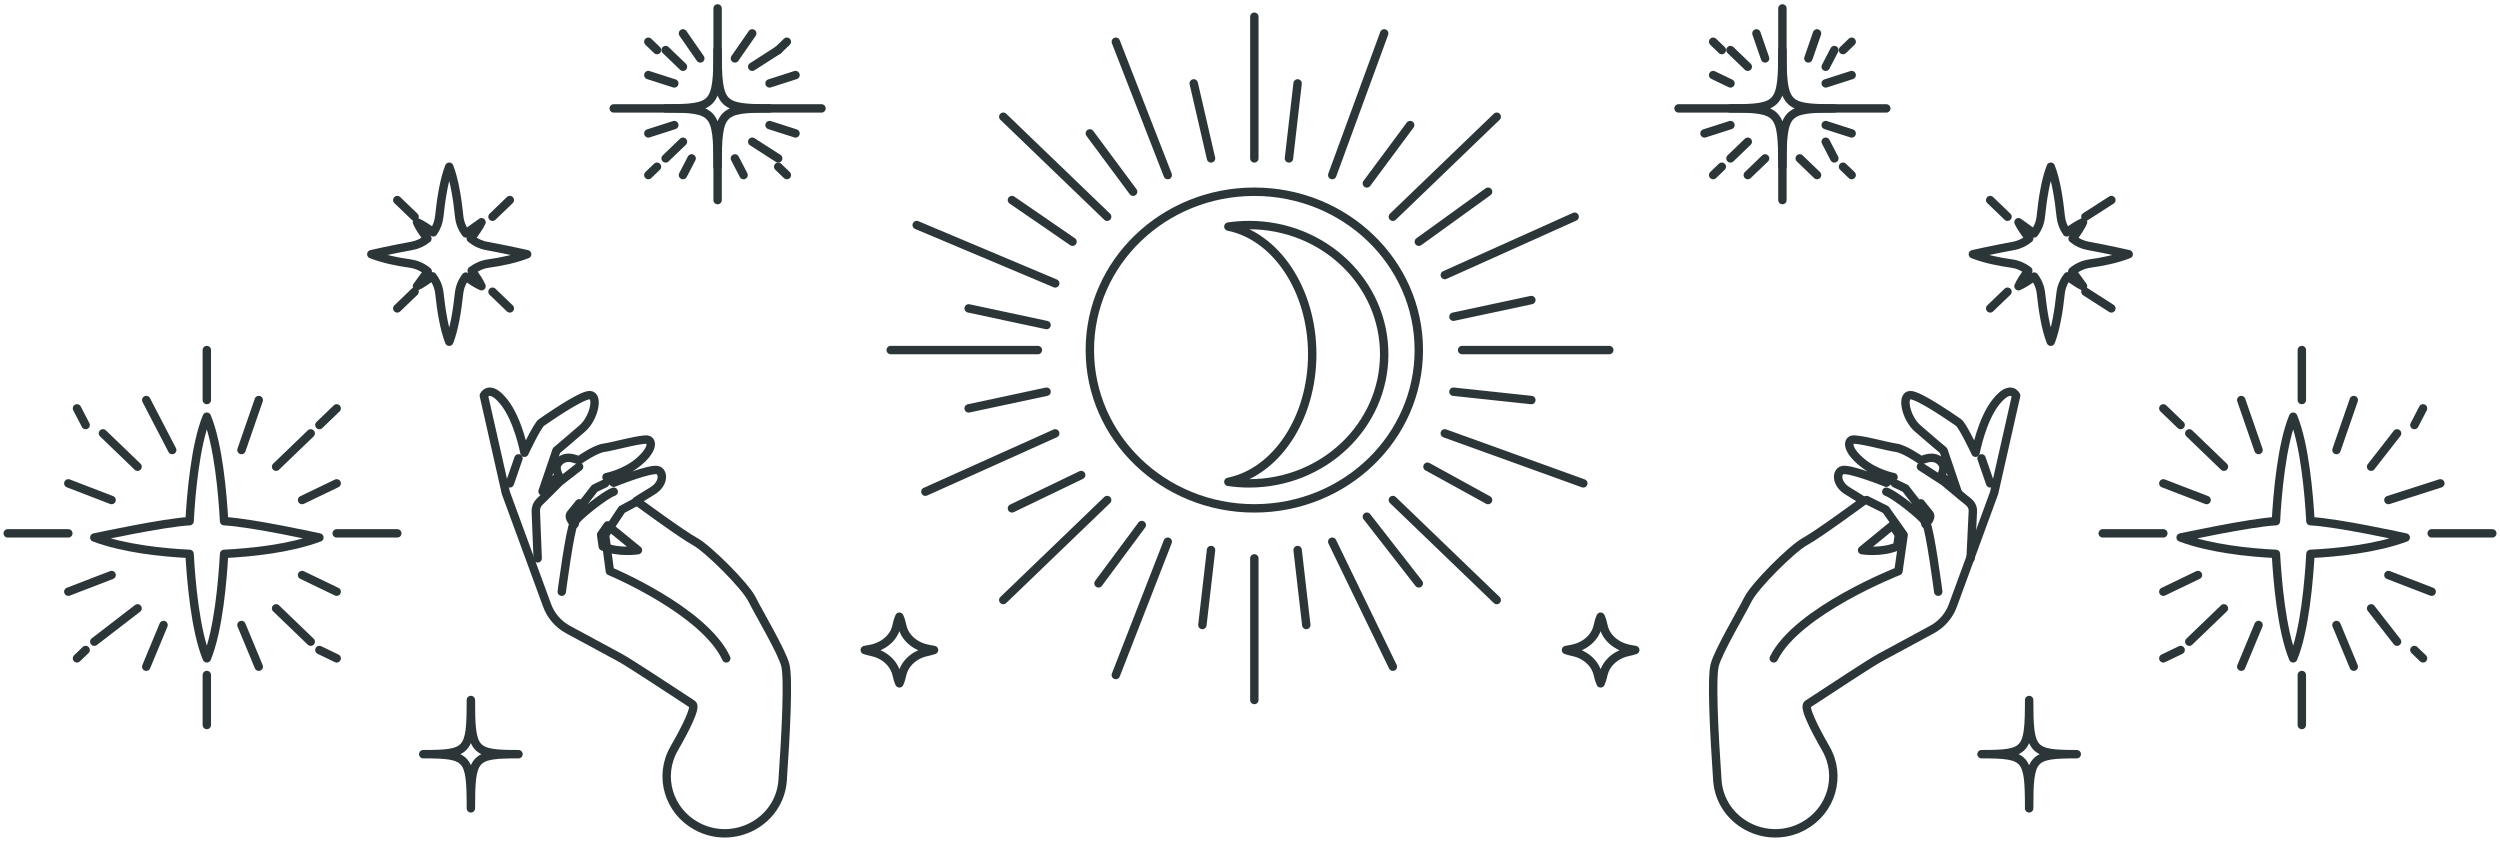 <svg width="297" height="100" viewBox="0 0 297 100" fill="none" xmlns="http://www.w3.org/2000/svg">
<path d="M168.555 41.587C168.555 51.974 159.806 60.394 149.014 60.394C138.222 60.394 129.474 51.974 129.474 41.587C129.474 31.2 138.222 22.778 149.014 22.778C159.806 22.778 168.555 31.2 168.555 41.587Z" stroke="#2C3639" stroke-miterlimit="10" stroke-linecap="round" stroke-linejoin="round"/>
<path d="M148.396 26.737C147.557 26.737 146.734 26.8 145.93 26.919C151.572 28.053 155.892 34.41 155.892 42.081C155.892 49.753 151.572 56.109 145.93 57.243C146.734 57.362 147.557 57.424 148.396 57.424C157.258 57.424 164.442 50.555 164.442 42.081C164.442 33.608 157.258 26.737 148.396 26.737Z" stroke="#2C3639" stroke-miterlimit="10" stroke-linecap="round" stroke-linejoin="round"/>
<path d="M149.015 18.818V1.99" stroke="#2C3639" stroke-miterlimit="10" stroke-linecap="round" stroke-linejoin="round"/>
<path d="M149.015 83.161V66.333" stroke="#2C3639" stroke-miterlimit="10" stroke-linecap="round" stroke-linejoin="round"/>
<path d="M173.697 41.586H191.181" stroke="#2C3639" stroke-miterlimit="10" stroke-linecap="round" stroke-linejoin="round"/>
<path d="M105.819 41.586H123.303" stroke="#2C3639" stroke-miterlimit="10" stroke-linecap="round" stroke-linejoin="round"/>
<path d="M165.471 25.748L177.812 13.869" stroke="#2C3639" stroke-miterlimit="10" stroke-linecap="round" stroke-linejoin="round"/>
<path d="M119.189 71.283L131.531 59.404" stroke="#2C3639" stroke-miterlimit="10" stroke-linecap="round" stroke-linejoin="round"/>
<path d="M165.471 59.404L177.812 71.283" stroke="#2C3639" stroke-miterlimit="10" stroke-linecap="round" stroke-linejoin="round"/>
<path d="M119.189 13.869L131.531 25.748" stroke="#2C3639" stroke-miterlimit="10" stroke-linecap="round" stroke-linejoin="round"/>
<path d="M158.271 20.798L164.442 3.97" stroke="#2C3639" stroke-miterlimit="10" stroke-linecap="round" stroke-linejoin="round"/>
<path d="M132.559 80.192L138.729 64.354" stroke="#2C3639" stroke-miterlimit="10" stroke-linecap="round" stroke-linejoin="round"/>
<path d="M171.642 51.484L188.097 57.424" stroke="#2C3639" stroke-miterlimit="10" stroke-linecap="round" stroke-linejoin="round"/>
<path d="M108.904 26.737L125.36 33.666" stroke="#2C3639" stroke-miterlimit="10" stroke-linecap="round" stroke-linejoin="round"/>
<path d="M171.642 32.677L187.068 25.747" stroke="#2C3639" stroke-miterlimit="10" stroke-linecap="round" stroke-linejoin="round"/>
<path d="M109.934 58.414L125.36 51.485" stroke="#2C3639" stroke-miterlimit="10" stroke-linecap="round" stroke-linejoin="round"/>
<path d="M158.271 64.353L165.471 79.202" stroke="#2C3639" stroke-miterlimit="10" stroke-linecap="round" stroke-linejoin="round"/>
<path d="M132.559 4.96L138.729 20.798" stroke="#2C3639" stroke-miterlimit="10" stroke-linecap="round" stroke-linejoin="round"/>
<path d="M168.556 28.716L176.783 22.777" stroke="#2C3639" stroke-miterlimit="10" stroke-linecap="round" stroke-linejoin="round"/>
<path d="M120.218 60.394L128.445 56.434" stroke="#2C3639" stroke-miterlimit="10" stroke-linecap="round" stroke-linejoin="round"/>
<path d="M162.384 61.383L168.555 69.303" stroke="#2C3639" stroke-miterlimit="10" stroke-linecap="round" stroke-linejoin="round"/>
<path d="M129.474 15.848L134.616 22.777" stroke="#2C3639" stroke-miterlimit="10" stroke-linecap="round" stroke-linejoin="round"/>
<path d="M172.669 37.626L181.925 35.646" stroke="#2C3639" stroke-miterlimit="10" stroke-linecap="round" stroke-linejoin="round"/>
<path d="M115.076 48.515L124.332 46.535" stroke="#2C3639" stroke-miterlimit="10" stroke-linecap="round" stroke-linejoin="round"/>
<path d="M154.158 65.343L155.187 74.252" stroke="#2C3639" stroke-miterlimit="10" stroke-linecap="round" stroke-linejoin="round"/>
<path d="M141.814 9.909L143.871 18.818" stroke="#2C3639" stroke-miterlimit="10" stroke-linecap="round" stroke-linejoin="round"/>
<path d="M172.669 46.535L181.925 47.525" stroke="#2C3639" stroke-miterlimit="10" stroke-linecap="round" stroke-linejoin="round"/>
<path d="M115.076 36.636L124.332 38.616" stroke="#2C3639" stroke-miterlimit="10" stroke-linecap="round" stroke-linejoin="round"/>
<path d="M143.872 65.343L142.844 74.252" stroke="#2C3639" stroke-miterlimit="10" stroke-linecap="round" stroke-linejoin="round"/>
<path d="M154.156 9.909L153.128 18.818" stroke="#2C3639" stroke-miterlimit="10" stroke-linecap="round" stroke-linejoin="round"/>
<path d="M162.384 21.788L167.526 14.858" stroke="#2C3639" stroke-miterlimit="10" stroke-linecap="round" stroke-linejoin="round"/>
<path d="M130.503 69.303L135.645 62.373" stroke="#2C3639" stroke-miterlimit="10" stroke-linecap="round" stroke-linejoin="round"/>
<path d="M169.584 55.445L176.783 59.404" stroke="#2C3639" stroke-miterlimit="10" stroke-linecap="round" stroke-linejoin="round"/>
<path d="M120.218 23.767L127.417 28.716" stroke="#2C3639" stroke-miterlimit="10" stroke-linecap="round" stroke-linejoin="round"/>
<path d="M71.608 64.917L71.414 63.526L72.186 62.416L75.785 65.36C75.785 65.36 73.521 65.724 71.608 64.917ZM68.544 61.219C68.475 61.382 68.259 62.275 68.259 62.275C68.259 62.275 67.399 61.499 67.795 61.041C68.19 60.583 68.803 59.797 68.803 59.797L69.455 60.149C69.455 60.149 68.612 61.055 68.544 61.219ZM93.295 79.01C92.89 77.425 90.123 72.757 89.322 71.164C88.52 69.57 84.103 65.166 82.564 64.334C81.025 63.502 75.603 59.512 75.603 59.512C75.603 59.512 76.267 59.064 77.508 58.322C78.748 57.581 78.924 56.264 78.214 55.88C77.503 55.496 72.909 57.349 72.909 57.349L72.049 56.683C72.049 56.683 74.184 56.274 75.834 54.896C77.484 53.519 77.547 52.493 77.012 52.255C76.477 52.016 72.803 53.056 71.749 53.193C70.803 53.315 69.118 54.456 68.781 54.69C68.728 54.655 68.563 54.59 68.146 54.473C67.169 54.197 66.527 54.606 66.223 55.148C65.918 55.689 66.388 56.498 66.388 56.498L64.456 58.379L66.108 53.523C66.108 53.523 67.758 52.145 69.181 50.897C70.605 49.649 71.139 46.962 70.071 46.939C69.003 46.917 64.827 49.855 64.329 50.191C63.831 50.527 62.305 53.787 62.305 53.787C62.305 53.787 61.58 49.864 59.853 47.721C58.126 45.577 57.482 46.994 57.482 46.994L60.092 58.542L65.001 71.933C65.448 73.152 66.333 74.17 67.491 74.796L73.597 78.096C74.887 78.794 79.499 81.864 82.253 83.655C82.747 83.976 81.522 86.428 80.078 88.947C78.207 92.21 79.426 96.344 82.771 98.151C87.188 100.539 92.639 97.623 92.979 92.69C93.379 86.896 93.692 80.57 93.295 79.01Z" stroke="#2C3639" stroke-miterlimit="10" stroke-linecap="round" stroke-linejoin="round"/>
<path d="M75.99 59.404L73.869 60.539L71.881 63.546L72.454 67.853C72.454 67.853 83.652 72.532 86.279 78.212" stroke="#2C3639" stroke-miterlimit="10" stroke-linecap="round" stroke-linejoin="round"/>
<path d="M66.738 70.293C66.738 70.293 67.71 62.83 68.203 62.064C68.695 61.298 71.89 58.759 72.909 58.414" stroke="#2C3639" stroke-miterlimit="10" stroke-linecap="round" stroke-linejoin="round"/>
<path d="M68.795 55.445L66.522 57.21L64.639 59.09L64.105 59.606C63.801 59.9 63.637 60.31 63.654 60.733L63.876 66.334" stroke="#2C3639" stroke-miterlimit="10" stroke-linecap="round" stroke-linejoin="round"/>
<path d="M61.596 54.454L60.567 57.424" stroke="#2C3639" stroke-miterlimit="10" stroke-linecap="round" stroke-linejoin="round"/>
<path d="M71.881 57.424L70.644 58.016L68.796 60.394" stroke="#2C3639" stroke-miterlimit="10" stroke-linecap="round" stroke-linejoin="round"/>
<path d="M49.253 34.657L47.196 36.637" stroke="#2C3639" stroke-miterlimit="10" stroke-linecap="round" stroke-linejoin="round"/>
<path d="M60.567 23.768L58.51 25.748" stroke="#2C3639" stroke-miterlimit="10" stroke-linecap="round" stroke-linejoin="round"/>
<path d="M58.51 34.657L60.567 36.637" stroke="#2C3639" stroke-miterlimit="10" stroke-linecap="round" stroke-linejoin="round"/>
<path d="M47.196 23.768L49.253 25.748" stroke="#2C3639" stroke-miterlimit="10" stroke-linecap="round" stroke-linejoin="round"/>
<path d="M44.112 30.201C44.112 30.201 46.606 29.626 48.932 29.209C49.628 29.083 50.257 28.78 50.773 28.351C50.265 27.69 49.792 26.989 49.534 26.4C50.118 26.653 50.81 27.11 51.47 27.606C51.858 27.062 52.112 26.423 52.184 25.728C52.396 23.668 52.757 21.344 53.368 19.808C53.981 21.347 54.342 23.673 54.554 25.736C54.63 26.479 54.916 27.163 55.352 27.729C56.246 27.098 57.203 26.4 57.203 26.4C56.973 26.924 56.407 27.701 55.929 28.331C56.453 28.774 57.094 29.088 57.806 29.217C60.111 29.635 62.624 30.201 62.624 30.201C61.226 30.747 59.59 31.092 58.023 31.308C57.277 31.412 56.599 31.715 56.04 32.152C56.519 32.785 56.958 33.444 57.203 34.002C56.641 33.761 55.98 33.329 55.344 32.855C54.904 33.421 54.614 34.108 54.533 34.862C54.319 36.874 53.962 39.105 53.368 40.596C52.775 39.105 52.417 36.874 52.203 34.862C52.121 34.094 51.822 33.396 51.368 32.824C50.755 33.278 50.032 33.788 49.534 34.002C49.534 34.002 50.191 33.11 50.812 32.244C50.233 31.754 49.512 31.42 48.714 31.308C47.147 31.092 45.51 30.747 44.112 30.201Z" stroke="#2C3639" stroke-miterlimit="10" stroke-linecap="round" stroke-linejoin="round"/>
<path d="M102.735 77.223C103.006 77.313 103.296 77.389 103.595 77.453C105.106 77.775 106.236 78.841 106.522 80.142C106.608 80.53 106.715 80.893 106.849 81.182C106.984 80.893 107.091 80.53 107.176 80.142C107.463 78.841 108.592 77.775 110.103 77.453C110.403 77.389 110.693 77.313 110.963 77.223C110.963 77.223 110.695 77.171 110.301 77.099C108.714 76.811 107.48 75.739 107.193 74.381C107.105 73.964 106.993 73.572 106.849 73.263C106.706 73.571 106.594 73.963 106.506 74.379C106.22 75.733 104.992 76.803 103.41 77.095C103.009 77.169 102.735 77.223 102.735 77.223Z" stroke="#2C3639" stroke-miterlimit="10" stroke-linecap="round" stroke-linejoin="round"/>
<path d="M55.941 83.162C55.941 89.258 55.643 89.597 50.284 89.597C55.643 89.597 55.941 89.935 55.941 96.031C55.941 89.935 56.239 89.597 61.597 89.597C56.239 89.597 55.941 89.258 55.941 83.162Z" stroke="#2C3639" stroke-miterlimit="10" stroke-linecap="round" stroke-linejoin="round"/>
<path d="M221.215 65.36L224.815 62.416L225.587 63.526L225.393 64.917C223.48 65.724 221.215 65.36 221.215 65.36ZM227.546 60.149L228.198 59.797C228.198 59.797 228.811 60.583 229.206 61.041C229.601 61.499 228.742 62.275 228.742 62.275C228.742 62.275 228.525 61.382 228.457 61.219C228.389 61.055 227.546 60.149 227.546 60.149ZM204.021 92.69C204.362 97.623 209.813 100.539 214.23 98.151C217.574 96.344 218.794 92.21 216.923 88.947C215.479 86.428 214.254 83.976 214.748 83.655C217.502 81.864 222.114 78.794 223.404 78.096L229.51 74.796C230.668 74.17 231.553 73.152 232 71.933L236.909 58.542L239.518 46.994C239.518 46.994 238.875 45.577 237.148 47.721C235.421 49.864 234.696 53.787 234.696 53.787C234.696 53.787 233.169 50.527 232.671 50.191C232.174 49.855 227.998 46.917 226.93 46.939C225.862 46.962 226.396 49.649 227.82 50.897C229.242 52.145 230.893 53.523 230.893 53.523L232.545 58.379L230.612 56.498C230.612 56.498 231.083 55.689 230.778 55.148C230.474 54.606 229.832 54.197 228.854 54.473C228.438 54.59 228.273 54.655 228.22 54.69C227.882 54.456 226.197 53.315 225.252 53.193C224.197 53.056 220.524 52.016 219.989 52.255C219.454 52.493 219.517 53.519 221.167 54.896C222.817 56.274 224.952 56.683 224.952 56.683L224.092 57.349C224.092 57.349 219.498 55.496 218.787 55.88C218.077 56.264 218.252 57.581 219.493 58.322C220.734 59.064 221.398 59.512 221.398 59.512C221.398 59.512 215.975 63.502 214.436 64.334C212.897 65.166 208.48 69.57 207.679 71.164C206.877 72.757 204.11 77.425 203.707 79.01C203.309 80.57 203.622 86.896 204.021 92.69Z" stroke="#2C3639" stroke-miterlimit="10" stroke-linecap="round" stroke-linejoin="round"/>
<path d="M221.746 59.404L224.02 60.539L226.15 63.546L225.535 67.853C225.535 67.853 213.538 72.532 210.723 78.212" stroke="#2C3639" stroke-miterlimit="10" stroke-linecap="round" stroke-linejoin="round"/>
<path d="M230.263 70.293C230.263 70.293 229.291 62.83 228.798 62.064C228.305 61.298 225.111 58.759 224.092 58.414" stroke="#2C3639" stroke-miterlimit="10" stroke-linecap="round" stroke-linejoin="round"/>
<path d="M228.206 55.445L230.933 57.21L233.193 59.09L233.834 59.606C234.198 59.9 234.396 60.31 234.375 60.733L234.108 66.334" stroke="#2C3639" stroke-miterlimit="10" stroke-linecap="round" stroke-linejoin="round"/>
<path d="M235.405 54.454L236.434 57.424" stroke="#2C3639" stroke-miterlimit="10" stroke-linecap="round" stroke-linejoin="round"/>
<path d="M225.12 57.424L226.357 58.016L228.205 60.394" stroke="#2C3639" stroke-miterlimit="10" stroke-linecap="round" stroke-linejoin="round"/>
<path d="M247.746 34.657L250.831 36.637" stroke="#2C3639" stroke-miterlimit="10" stroke-linecap="round" stroke-linejoin="round"/>
<path d="M236.434 23.768L238.491 25.748" stroke="#2C3639" stroke-miterlimit="10" stroke-linecap="round" stroke-linejoin="round"/>
<path d="M238.491 34.657L236.434 36.637" stroke="#2C3639" stroke-miterlimit="10" stroke-linecap="round" stroke-linejoin="round"/>
<path d="M250.831 23.768L247.746 25.748" stroke="#2C3639" stroke-miterlimit="10" stroke-linecap="round" stroke-linejoin="round"/>
<path d="M252.888 30.201C252.888 30.201 250.395 29.626 248.069 29.209C247.372 29.083 246.744 28.78 246.227 28.351C246.736 27.69 247.209 26.989 247.466 26.4C246.883 26.653 246.191 27.11 245.531 27.606C245.143 27.062 244.888 26.423 244.817 25.728C244.605 23.668 244.244 21.344 243.632 19.808C243.02 21.347 242.658 23.673 242.447 25.736C242.37 26.479 242.084 27.163 241.648 27.729C240.755 27.098 239.798 26.4 239.798 26.4C240.028 26.924 240.593 27.701 241.071 28.331C240.548 28.774 239.907 29.088 239.194 29.217C236.889 29.635 234.376 30.201 234.376 30.201C235.774 30.747 237.411 31.092 238.977 31.308C239.724 31.412 240.402 31.715 240.96 32.152C240.481 32.785 240.042 33.444 239.798 34.002C240.36 33.761 241.021 33.329 241.657 32.855C242.096 33.421 242.387 34.108 242.467 34.862C242.681 36.874 243.039 39.105 243.632 40.596C244.225 39.105 244.583 36.874 244.797 34.862C244.879 34.094 245.179 33.396 245.632 32.824C246.246 33.278 246.968 33.788 247.466 34.002C247.466 34.002 246.81 33.11 246.188 32.244C246.768 31.754 247.489 31.42 248.287 31.308C249.854 31.092 251.49 30.747 252.888 30.201Z" stroke="#2C3639" stroke-miterlimit="10" stroke-linecap="round" stroke-linejoin="round"/>
<path d="M193.593 77.095C192.011 76.803 190.783 75.733 190.497 74.379C190.409 73.963 190.297 73.571 190.154 73.263C190.011 73.572 189.898 73.964 189.81 74.381C189.523 75.739 188.289 76.811 186.702 77.099C186.308 77.171 186.04 77.223 186.04 77.223C186.31 77.313 186.601 77.389 186.9 77.453C188.411 77.775 189.54 78.841 189.827 80.142C189.912 80.53 190.019 80.893 190.154 81.182C190.288 80.893 190.396 80.53 190.481 80.142C190.767 78.841 191.897 77.775 193.408 77.453C193.707 77.389 193.997 77.313 194.268 77.223C194.268 77.223 193.994 77.169 193.593 77.095Z" stroke="#2C3639" stroke-miterlimit="10" stroke-linecap="round" stroke-linejoin="round"/>
<path d="M241.062 83.162C241.062 89.258 241.359 89.597 246.718 89.597C241.359 89.597 241.062 89.935 241.062 96.031C241.062 89.935 240.764 89.597 235.405 89.597C240.764 89.597 241.062 89.258 241.062 83.162Z" stroke="#2C3639" stroke-miterlimit="10" stroke-linecap="round" stroke-linejoin="round"/>
<path d="M274.481 61.916C274.31 58.834 273.816 52.834 272.43 49.505C271.044 52.834 270.549 58.834 270.379 61.916C267.378 62.061 259.06 63.858 259.06 63.858C262.573 65.171 267.127 65.641 270.379 65.801C270.549 68.883 271.044 74.883 272.43 78.212C273.816 74.883 274.31 68.883 274.481 65.801C277.733 65.641 282.287 65.171 285.799 63.858C285.799 63.858 277.733 62.075 274.481 61.916Z" stroke="#2C3639" stroke-miterlimit="10" stroke-linecap="round" stroke-linejoin="round"/>
<path d="M249.805 63.363H257.004" stroke="#2C3639" stroke-miterlimit="10" stroke-linecap="round" stroke-linejoin="round"/>
<path d="M288.885 63.363H296.084" stroke="#2C3639" stroke-miterlimit="10" stroke-linecap="round" stroke-linejoin="round"/>
<path d="M273.458 41.586V47.525" stroke="#2C3639" stroke-miterlimit="10" stroke-linecap="round" stroke-linejoin="round"/>
<path d="M273.458 80.192V86.131" stroke="#2C3639" stroke-miterlimit="10" stroke-linecap="round" stroke-linejoin="round"/>
<path d="M260.088 51.485L264.202 55.445" stroke="#2C3639" stroke-miterlimit="10" stroke-linecap="round" stroke-linejoin="round"/>
<path d="M257.003 48.515L259.06 50.495" stroke="#2C3639" stroke-miterlimit="10" stroke-linecap="round" stroke-linejoin="round"/>
<path d="M284.772 76.232L281.687 72.273" stroke="#2C3639" stroke-miterlimit="10" stroke-linecap="round" stroke-linejoin="round"/>
<path d="M287.857 78.212L286.828 77.222" stroke="#2C3639" stroke-miterlimit="10" stroke-linecap="round" stroke-linejoin="round"/>
<path d="M264.202 72.273L260.088 76.232" stroke="#2C3639" stroke-miterlimit="10" stroke-linecap="round" stroke-linejoin="round"/>
<path d="M284.772 51.485L281.687 55.445" stroke="#2C3639" stroke-miterlimit="10" stroke-linecap="round" stroke-linejoin="round"/>
<path d="M287.857 48.515L286.828 50.495" stroke="#2C3639" stroke-miterlimit="10" stroke-linecap="round" stroke-linejoin="round"/>
<path d="M257.003 78.212L259.06 77.222" stroke="#2C3639" stroke-miterlimit="10" stroke-linecap="round" stroke-linejoin="round"/>
<path d="M257.003 57.425L262.145 59.404" stroke="#2C3639" stroke-miterlimit="10" stroke-linecap="round" stroke-linejoin="round"/>
<path d="M283.742 68.313L288.884 70.293" stroke="#2C3639" stroke-miterlimit="10" stroke-linecap="round" stroke-linejoin="round"/>
<path d="M279.629 47.525L277.572 53.464" stroke="#2C3639" stroke-miterlimit="10" stroke-linecap="round" stroke-linejoin="round"/>
<path d="M268.316 74.252L266.259 79.202" stroke="#2C3639" stroke-miterlimit="10" stroke-linecap="round" stroke-linejoin="round"/>
<path d="M266.259 47.525L268.316 53.464" stroke="#2C3639" stroke-miterlimit="10" stroke-linecap="round" stroke-linejoin="round"/>
<path d="M277.572 74.252L279.629 79.202" stroke="#2C3639" stroke-miterlimit="10" stroke-linecap="round" stroke-linejoin="round"/>
<path d="M289.913 57.425L283.742 59.404" stroke="#2C3639" stroke-miterlimit="10" stroke-linecap="round" stroke-linejoin="round"/>
<path d="M261.117 68.313L257.003 70.293" stroke="#2C3639" stroke-miterlimit="10" stroke-linecap="round" stroke-linejoin="round"/>
<path d="M26.623 61.916C26.454 58.834 25.957 52.834 24.572 49.505C23.187 52.834 22.691 58.834 22.522 61.916C19.522 62.061 11.202 63.858 11.202 63.858C14.715 65.171 19.27 65.641 22.522 65.801C22.691 68.883 23.187 74.883 24.572 78.212C25.957 74.883 26.454 68.883 26.623 65.801C29.874 65.641 34.429 65.171 37.942 63.858C37.942 63.858 29.874 62.075 26.623 61.916Z" stroke="#2C3639" stroke-miterlimit="10" stroke-linecap="round" stroke-linejoin="round"/>
<path d="M0.917 63.363H8.116" stroke="#2C3639" stroke-miterlimit="10" stroke-linecap="round" stroke-linejoin="round"/>
<path d="M39.998 63.363H47.197" stroke="#2C3639" stroke-miterlimit="10" stroke-linecap="round" stroke-linejoin="round"/>
<path d="M24.571 41.586V47.525" stroke="#2C3639" stroke-miterlimit="10" stroke-linecap="round" stroke-linejoin="round"/>
<path d="M24.571 80.192V86.131" stroke="#2C3639" stroke-miterlimit="10" stroke-linecap="round" stroke-linejoin="round"/>
<path d="M12.23 51.485L16.344 55.445" stroke="#2C3639" stroke-miterlimit="10" stroke-linecap="round" stroke-linejoin="round"/>
<path d="M9.145 48.515L10.173 50.495" stroke="#2C3639" stroke-miterlimit="10" stroke-linecap="round" stroke-linejoin="round"/>
<path d="M36.913 76.232L32.799 72.273" stroke="#2C3639" stroke-miterlimit="10" stroke-linecap="round" stroke-linejoin="round"/>
<path d="M39.999 78.212L37.942 77.222" stroke="#2C3639" stroke-miterlimit="10" stroke-linecap="round" stroke-linejoin="round"/>
<path d="M16.344 72.273L11.202 76.232" stroke="#2C3639" stroke-miterlimit="10" stroke-linecap="round" stroke-linejoin="round"/>
<path d="M36.913 51.485L32.799 55.445" stroke="#2C3639" stroke-miterlimit="10" stroke-linecap="round" stroke-linejoin="round"/>
<path d="M39.999 48.515L37.942 50.495" stroke="#2C3639" stroke-miterlimit="10" stroke-linecap="round" stroke-linejoin="round"/>
<path d="M9.145 78.212L10.173 77.222" stroke="#2C3639" stroke-miterlimit="10" stroke-linecap="round" stroke-linejoin="round"/>
<path d="M8.116 57.425L13.258 59.404" stroke="#2C3639" stroke-miterlimit="10" stroke-linecap="round" stroke-linejoin="round"/>
<path d="M35.884 68.313L39.998 70.293" stroke="#2C3639" stroke-miterlimit="10" stroke-linecap="round" stroke-linejoin="round"/>
<path d="M30.742 47.525L28.686 53.464" stroke="#2C3639" stroke-miterlimit="10" stroke-linecap="round" stroke-linejoin="round"/>
<path d="M19.43 74.252L17.373 79.202" stroke="#2C3639" stroke-miterlimit="10" stroke-linecap="round" stroke-linejoin="round"/>
<path d="M17.373 47.525L20.458 53.464" stroke="#2C3639" stroke-miterlimit="10" stroke-linecap="round" stroke-linejoin="round"/>
<path d="M28.686 74.252L30.742 79.202" stroke="#2C3639" stroke-miterlimit="10" stroke-linecap="round" stroke-linejoin="round"/>
<path d="M39.998 57.425L35.884 59.404" stroke="#2C3639" stroke-miterlimit="10" stroke-linecap="round" stroke-linejoin="round"/>
<path d="M13.258 68.313L8.116 70.293" stroke="#2C3639" stroke-miterlimit="10" stroke-linecap="round" stroke-linejoin="round"/>
<path d="M72.908 12.878H83.193" stroke="#2C3639" stroke-miterlimit="10" stroke-linecap="round" stroke-linejoin="round"/>
<path d="M87.307 12.878H97.591" stroke="#2C3639" stroke-miterlimit="10" stroke-linecap="round" stroke-linejoin="round"/>
<path d="M85.251 1V9.909" stroke="#2C3639" stroke-miterlimit="10" stroke-linecap="round" stroke-linejoin="round"/>
<path d="M85.251 15.848V23.767" stroke="#2C3639" stroke-miterlimit="10" stroke-linecap="round" stroke-linejoin="round"/>
<path d="M79.079 5.949L81.136 7.929" stroke="#2C3639" stroke-miterlimit="10" stroke-linecap="round" stroke-linejoin="round"/>
<path d="M77.022 4.959L78.051 5.949" stroke="#2C3639" stroke-miterlimit="10" stroke-linecap="round" stroke-linejoin="round"/>
<path d="M92.45 18.818L89.364 16.838" stroke="#2C3639" stroke-miterlimit="10" stroke-linecap="round" stroke-linejoin="round"/>
<path d="M93.479 20.798L92.45 19.808" stroke="#2C3639" stroke-miterlimit="10" stroke-linecap="round" stroke-linejoin="round"/>
<path d="M81.136 16.838L79.079 18.818" stroke="#2C3639" stroke-miterlimit="10" stroke-linecap="round" stroke-linejoin="round"/>
<path d="M92.45 5.949L89.364 7.929" stroke="#2C3639" stroke-miterlimit="10" stroke-linecap="round" stroke-linejoin="round"/>
<path d="M93.479 4.959L92.45 5.949" stroke="#2C3639" stroke-miterlimit="10" stroke-linecap="round" stroke-linejoin="round"/>
<path d="M77.022 20.798L78.051 19.808" stroke="#2C3639" stroke-miterlimit="10" stroke-linecap="round" stroke-linejoin="round"/>
<path d="M77.022 8.919L80.108 9.909" stroke="#2C3639" stroke-miterlimit="10" stroke-linecap="round" stroke-linejoin="round"/>
<path d="M91.422 14.859L94.507 15.849" stroke="#2C3639" stroke-miterlimit="10" stroke-linecap="round" stroke-linejoin="round"/>
<path d="M89.364 3.969L87.307 6.939" stroke="#2C3639" stroke-miterlimit="10" stroke-linecap="round" stroke-linejoin="round"/>
<path d="M82.165 18.819L81.137 20.798" stroke="#2C3639" stroke-miterlimit="10" stroke-linecap="round" stroke-linejoin="round"/>
<path d="M81.137 3.969L83.194 6.939" stroke="#2C3639" stroke-miterlimit="10" stroke-linecap="round" stroke-linejoin="round"/>
<path d="M87.307 18.819L88.335 20.798" stroke="#2C3639" stroke-miterlimit="10" stroke-linecap="round" stroke-linejoin="round"/>
<path d="M94.507 8.919L91.422 9.909" stroke="#2C3639" stroke-miterlimit="10" stroke-linecap="round" stroke-linejoin="round"/>
<path d="M80.108 14.859L77.022 15.849" stroke="#2C3639" stroke-miterlimit="10" stroke-linecap="round" stroke-linejoin="round"/>
<path d="M85.25 5.949C85.25 12.514 84.925 12.879 79.079 12.879C84.925 12.879 85.25 13.244 85.25 19.808C85.25 13.244 85.575 12.879 91.421 12.879C85.575 12.879 85.25 12.514 85.25 5.949Z" stroke="#2C3639" stroke-miterlimit="10" stroke-linecap="round" stroke-linejoin="round"/>
<path d="M199.41 12.878H209.695" stroke="#2C3639" stroke-miterlimit="10" stroke-linecap="round" stroke-linejoin="round"/>
<path d="M213.808 12.878H224.092" stroke="#2C3639" stroke-miterlimit="10" stroke-linecap="round" stroke-linejoin="round"/>
<path d="M211.751 1V9.909" stroke="#2C3639" stroke-miterlimit="10" stroke-linecap="round" stroke-linejoin="round"/>
<path d="M211.751 15.848V23.767" stroke="#2C3639" stroke-miterlimit="10" stroke-linecap="round" stroke-linejoin="round"/>
<path d="M205.579 5.949L207.636 7.929" stroke="#2C3639" stroke-miterlimit="10" stroke-linecap="round" stroke-linejoin="round"/>
<path d="M203.522 4.959L204.551 5.949" stroke="#2C3639" stroke-miterlimit="10" stroke-linecap="round" stroke-linejoin="round"/>
<path d="M217.921 18.818L216.893 16.838" stroke="#2C3639" stroke-miterlimit="10" stroke-linecap="round" stroke-linejoin="round"/>
<path d="M219.979 20.798L218.95 19.808" stroke="#2C3639" stroke-miterlimit="10" stroke-linecap="round" stroke-linejoin="round"/>
<path d="M207.636 16.838L205.579 18.818" stroke="#2C3639" stroke-miterlimit="10" stroke-linecap="round" stroke-linejoin="round"/>
<path d="M217.921 5.949L216.893 7.929" stroke="#2C3639" stroke-miterlimit="10" stroke-linecap="round" stroke-linejoin="round"/>
<path d="M219.979 4.959L218.95 5.949" stroke="#2C3639" stroke-miterlimit="10" stroke-linecap="round" stroke-linejoin="round"/>
<path d="M203.522 20.798L204.551 19.808" stroke="#2C3639" stroke-miterlimit="10" stroke-linecap="round" stroke-linejoin="round"/>
<path d="M203.522 8.919L205.579 9.909" stroke="#2C3639" stroke-miterlimit="10" stroke-linecap="round" stroke-linejoin="round"/>
<path d="M216.893 14.859L219.978 15.849" stroke="#2C3639" stroke-miterlimit="10" stroke-linecap="round" stroke-linejoin="round"/>
<path d="M215.863 3.969L214.835 6.939" stroke="#2C3639" stroke-miterlimit="10" stroke-linecap="round" stroke-linejoin="round"/>
<path d="M209.694 18.819L207.637 20.798" stroke="#2C3639" stroke-miterlimit="10" stroke-linecap="round" stroke-linejoin="round"/>
<path d="M208.665 3.969L209.693 6.939" stroke="#2C3639" stroke-miterlimit="10" stroke-linecap="round" stroke-linejoin="round"/>
<path d="M213.808 18.819L215.865 20.798" stroke="#2C3639" stroke-miterlimit="10" stroke-linecap="round" stroke-linejoin="round"/>
<path d="M219.978 8.919L216.893 9.909" stroke="#2C3639" stroke-miterlimit="10" stroke-linecap="round" stroke-linejoin="round"/>
<path d="M205.58 14.859L202.494 15.849" stroke="#2C3639" stroke-miterlimit="10" stroke-linecap="round" stroke-linejoin="round"/>
<path d="M211.75 5.949C211.75 12.514 211.425 12.879 205.579 12.879C211.425 12.879 211.75 13.244 211.75 19.808C211.75 13.244 212.075 12.879 217.921 12.879C212.075 12.879 211.75 12.514 211.75 5.949Z" stroke="#2C3639" stroke-miterlimit="10" stroke-linecap="round" stroke-linejoin="round"/>
</svg>
